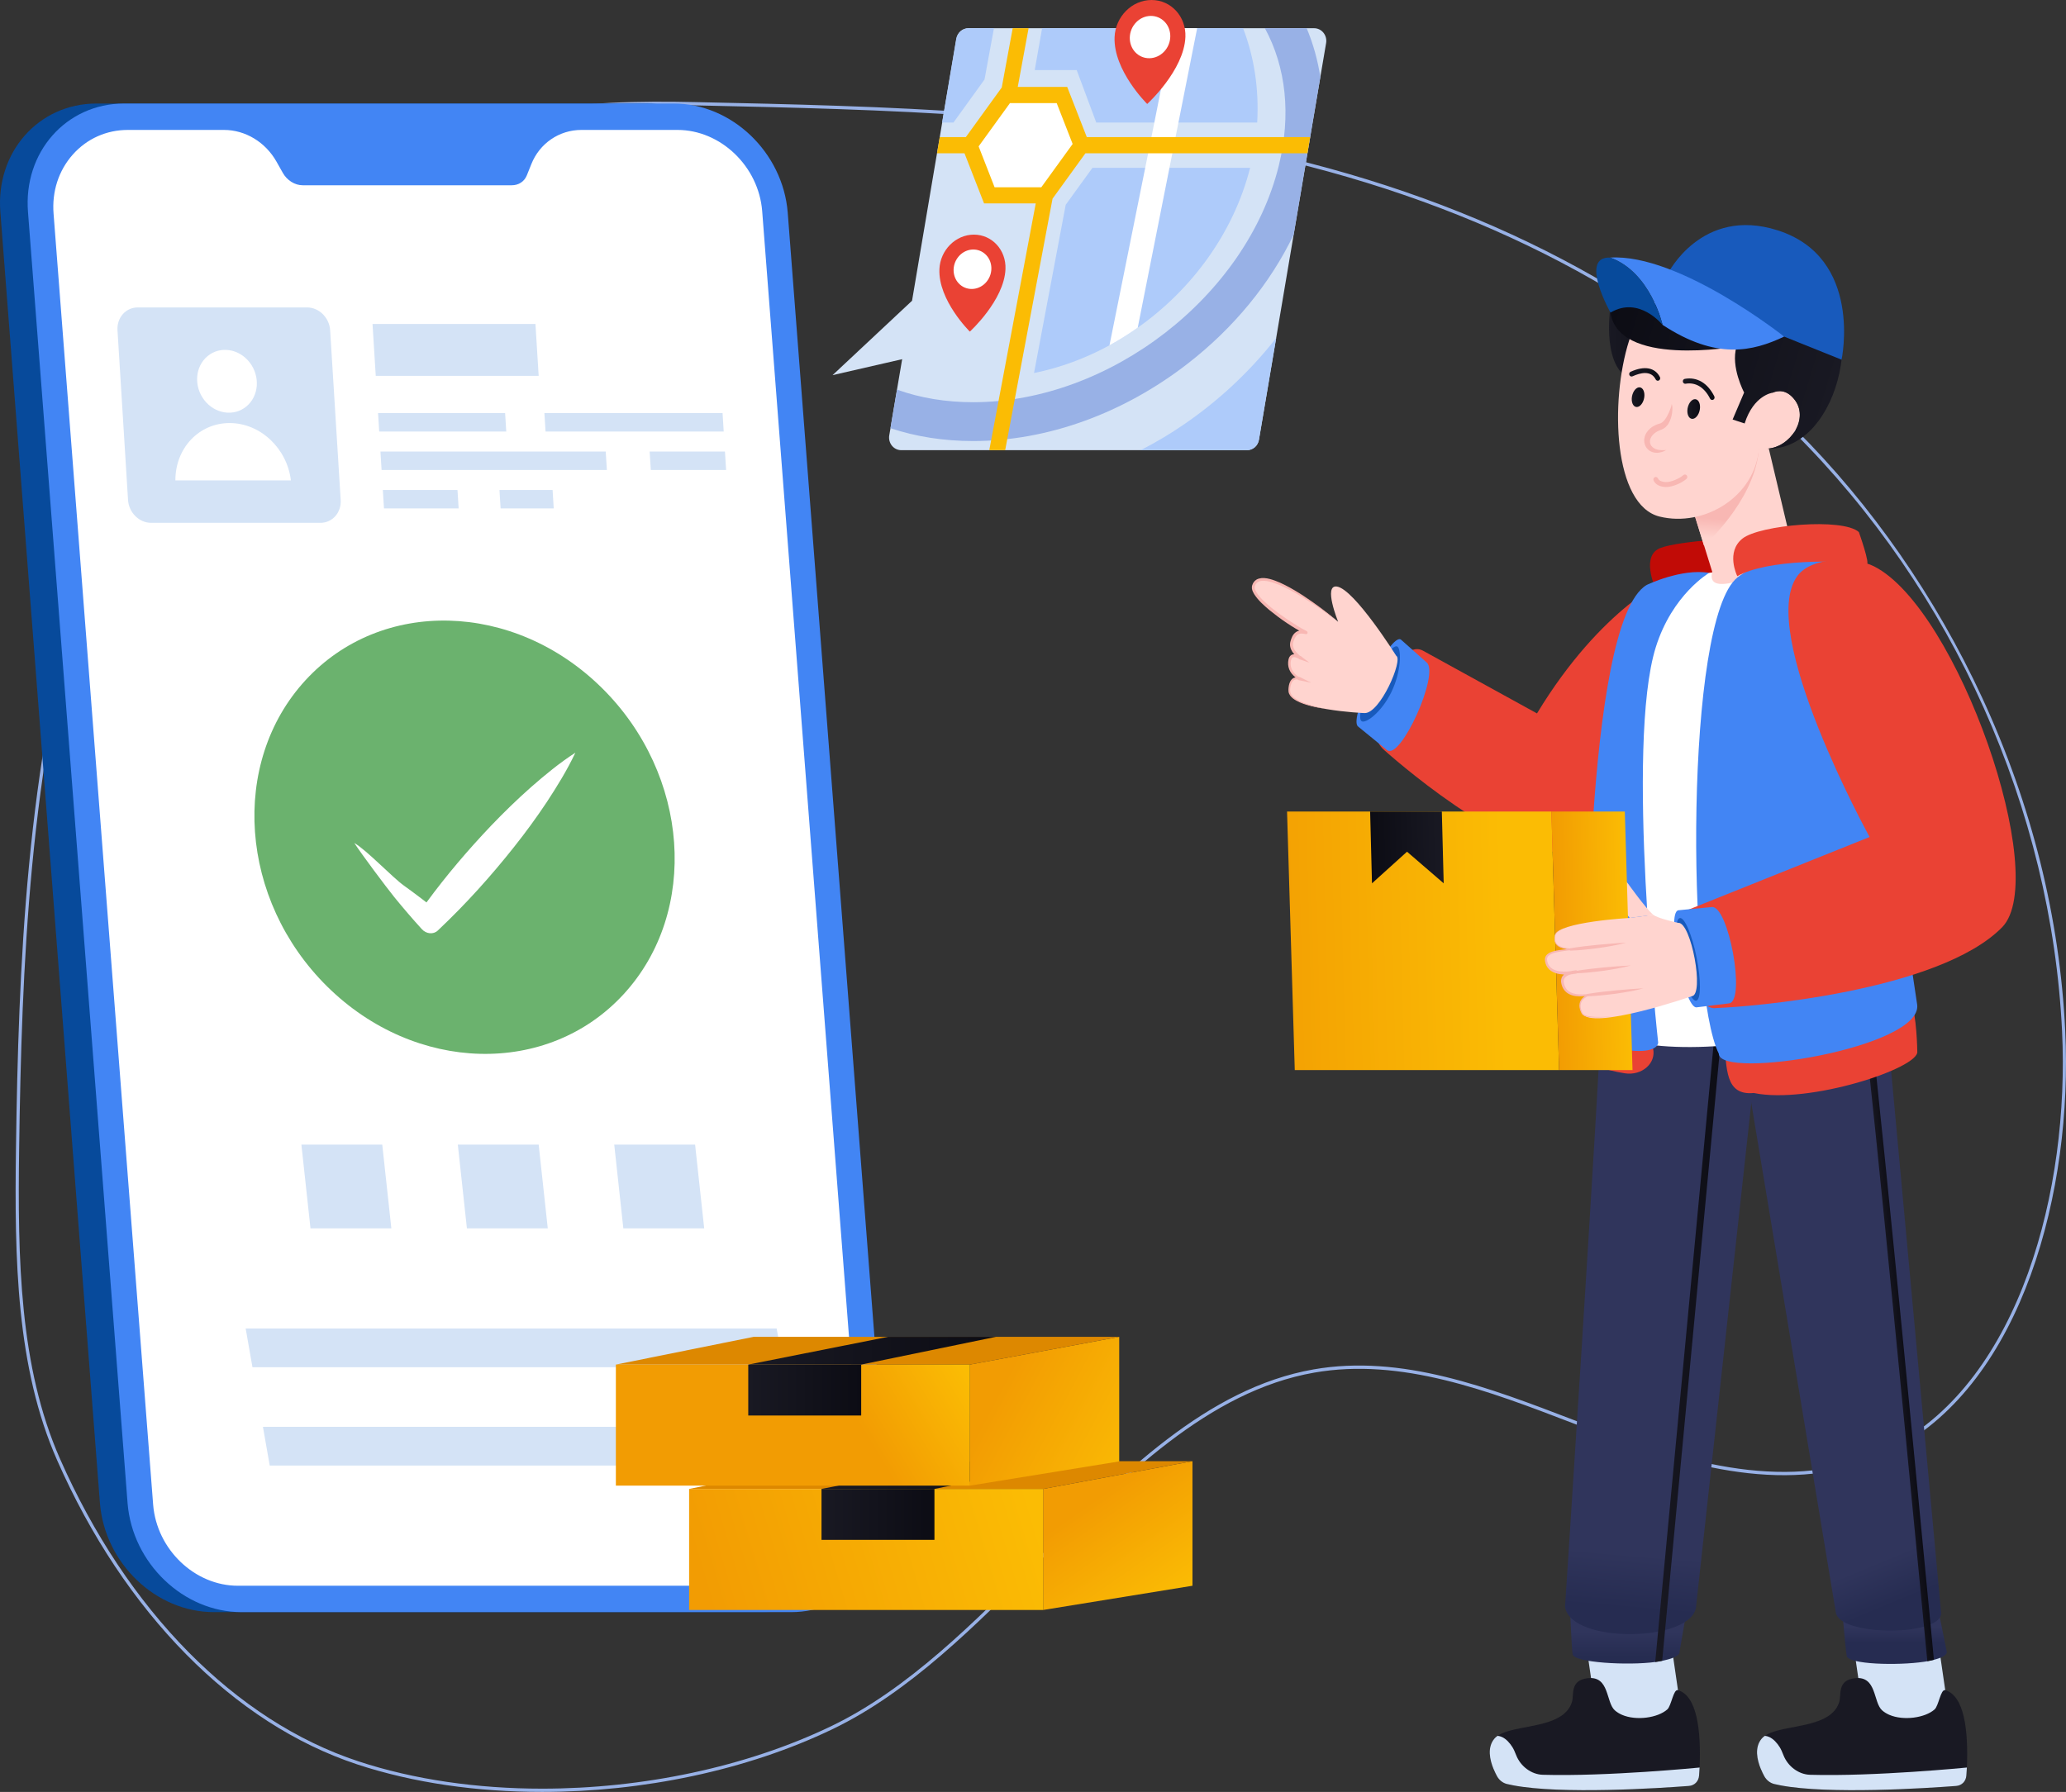 <svg width="370" height="321" viewBox="0 0 370 321" fill="none" xmlns="http://www.w3.org/2000/svg">
<rect x="0" y="0" width="370" height="321" fill="#333333" stroke="none"/>
<path d="M288.368 55.14C288.38 55.629 286.697 66.547 292.757 68.206C298.817 69.866 299.61 59.098 299.144 58.562C298.678 58.027 293.709 51.675 293.709 51.675" fill="url(#paint0_linear_555_8532)"/>
<path d="M97.081 320.999C85.422 320.999 74.039 319.384 63.996 316.074C41.865 308.781 22.264 288.908 10.218 261.549C2.928 244.992 2.578 225.66 2.861 205.65C3.314 173.65 4.652 136.695 14.858 103.069C25.889 66.722 46.311 39.669 70.886 28.845L71.828 28.431L68.091 33.783C82.678 18.773 104.736 17.854 124.629 18.29C158.523 19.03 193.572 19.797 227.521 27.526C265.702 36.218 297.339 52.829 321.552 76.895C335.13 90.391 346.692 107.02 354.987 124.986C363.884 144.253 368.89 164.352 369.865 184.726C371.232 213.27 362.278 247.506 339.194 259.645C322.649 268.346 303.546 263.183 287.041 256.984C285.259 256.315 283.471 255.629 281.679 254.942C266.569 249.146 250.946 243.153 235.341 245.891C216.442 249.208 201.164 264.593 186.388 279.472C174.844 291.096 162.907 303.117 149.091 309.758C133.704 317.156 115.065 320.999 97.081 320.999ZM70.159 29.815C46.16 40.845 26.239 67.534 15.4 103.246C5.218 136.796 3.883 173.701 3.43 205.659C3.148 225.599 3.495 244.859 10.736 261.304C22.715 288.512 42.191 308.27 64.168 315.512C74.159 318.805 85.488 320.412 97.086 320.412C114.986 320.413 133.534 316.587 148.852 309.224C162.58 302.624 174.482 290.639 185.992 279.049C200.83 264.107 216.173 248.657 235.245 245.31C250.998 242.545 266.696 248.566 281.876 254.389C283.667 255.076 285.454 255.761 287.235 256.43C303.625 262.585 322.585 267.719 338.937 259.119C361.793 247.1 370.654 213.109 369.297 184.756C367.394 144.995 349.848 105.837 321.158 77.32C297.021 53.33 265.476 36.77 227.399 28.101C193.504 20.384 158.484 19.619 124.617 18.879C102.686 18.399 78.1 19.566 64.024 39.608L63.563 39.261L63.564 39.261L70.159 29.815Z" fill="#98B1E6"/>
<path d="M0.069 38.038L17.9 269.3C18.782 280.061 27.921 288.791 38.305 288.791H136.741C147.125 288.791 154.834 280.061 153.952 269.3L136.121 38.038C135.239 27.277 126.099 18.547 115.716 18.547H17.279C6.896 18.547 -0.813 27.277 0.069 38.038Z" fill="#074A9B"/>
<path d="M5.018 38.038L22.849 269.3C23.731 280.061 32.87 288.791 43.254 288.791H141.69C152.074 288.791 159.783 280.061 158.901 269.3L141.07 38.038C140.188 27.277 131.049 18.547 120.665 18.547H22.229C11.845 18.547 4.136 27.277 5.018 38.038Z" fill="#4285F4"/>
<path d="M141.028 284.064C141.12 284.064 141.218 284.061 141.315 284.056C145.07 283.982 148.491 282.394 150.955 279.58C153.453 276.726 154.651 272.976 154.329 269.019L136.496 37.771C135.844 29.771 129.043 23.275 121.334 23.275H104.117C100.156 23.275 96.64 25.678 95.159 29.396L94.361 31.386C93.911 32.518 92.898 33.187 91.645 33.187H54.212C52.808 33.187 51.412 32.32 50.656 30.978L49.529 28.979C47.552 25.463 43.944 23.275 40.115 23.275H22.897C19.062 23.275 15.558 24.845 13.03 27.695C10.491 30.559 9.271 34.335 9.597 38.327L27.429 269.574C28.081 277.571 34.883 284.064 42.592 284.064H141.028V284.064Z" fill="white"/>
<path d="M284.1 294.803L286.201 309.273L298.422 310.944L300.872 309.173L300.508 302.77L298.536 289.192L284.1 294.803Z" fill="#D4E3F6"/>
<path d="M267.482 316.897H267.489C267.691 317.39 267.905 317.818 268.102 318.182C268.486 318.881 269.14 319.396 269.868 319.574C270.225 319.66 270.609 319.745 271.006 319.817C279.634 321.459 297.023 320.338 302.453 319.924C303.462 319.853 304.208 319.103 304.285 318.068C304.323 317.575 304.352 317.104 304.38 316.633C304.667 309.887 303.894 303.755 300.507 302.77C299.68 302.534 299.341 305.561 298.591 306.225C296.894 307.731 293.042 308.288 290.485 307.188C289.999 306.974 289.568 306.71 289.197 306.382C287.581 304.932 288.268 300.221 284.393 300.621C281.1 300.956 281.919 303.605 281.53 304.861C281.245 305.796 280.696 306.517 279.987 307.096C276.919 309.544 270.718 309.202 268.202 310.943C267.97 311.1 267.768 311.279 267.605 311.479C266.317 313.049 266.801 315.241 267.482 316.897Z" fill="#191923"/>
<path d="M267.484 316.9H267.491C267.693 317.392 267.907 317.821 268.104 318.185C268.488 318.885 269.142 319.398 269.87 319.577C270.227 319.663 270.611 319.748 271.008 319.819C279.636 321.462 297.025 320.341 302.455 319.927C303.464 319.855 304.21 319.106 304.287 318.071C304.325 317.578 304.353 317.107 304.381 316.636L304.374 316.629C304.374 316.629 287.852 318.262 276.285 317.926C274.259 317.867 272.308 316.424 271.523 314.394C271.301 313.818 271.07 313.303 270.862 312.981C270.388 312.231 269.768 311.517 268.986 311.16C268.728 311.046 268.47 310.975 268.204 310.946C267.972 311.103 267.77 311.282 267.606 311.482C266.319 313.052 266.803 315.244 267.484 316.9Z" fill="#D4E3F6"/>
<path d="M301.994 288.954L301.644 290.943L300.783 295.876C300.877 296.518 299.786 297.035 298.135 297.409C298.059 297.428 297.976 297.447 297.9 297.466C297.828 297.478 297.751 297.491 297.681 297.509C297.586 297.528 297.498 297.547 297.397 297.565C297.279 297.59 297.154 297.609 297.024 297.634C296.834 297.665 296.639 297.696 296.436 297.721C291.652 298.382 281.841 297.856 281.631 296.328C281.456 295.131 281.133 287.357 281.133 287.357L295.146 288.218L297.383 287.675L298.508 287.407H298.635L299.602 287.395L300.347 287.376L301.675 287.357L301.994 288.954Z" fill="url(#paint1_linear_555_8532)"/>
<path d="M316.311 173.234L303.77 287.593C303.568 294.202 281.262 294.594 280.281 287.838C280.281 287.838 285.988 200.924 287.317 172.631" fill="url(#paint2_linear_555_8532)"/>
<path d="M308.928 178.45L298.634 287.407L298.182 292.196L297.68 297.509C297.585 297.528 297.497 297.546 297.396 297.565C297.278 297.59 297.154 297.609 297.023 297.634C296.834 297.665 296.638 297.696 296.436 297.721L296.933 292.433L297.383 287.675L307.727 178.213" fill="url(#paint3_linear_555_8532)"/>
<path d="M331.963 294.804L334.064 309.274L346.286 310.945L348.736 309.174L348.371 302.771L346.399 289.193L331.963 294.804Z" fill="#D4E3F6"/>
<path d="M315.351 316.897H315.358C315.56 317.39 315.774 317.818 315.972 318.182C316.355 318.881 317.009 319.396 317.737 319.574C318.094 319.66 318.479 319.745 318.875 319.817C327.503 321.459 344.892 320.338 350.322 319.924C351.332 319.853 352.077 319.103 352.154 318.068C352.193 317.575 352.221 317.104 352.249 316.633C352.537 309.887 351.763 303.755 348.376 302.77C347.55 302.534 347.211 305.561 346.46 306.225C344.763 307.731 340.911 308.288 338.354 307.188C337.868 306.974 337.437 306.71 337.066 306.382C335.45 304.932 336.137 300.221 332.262 300.621C328.969 300.956 329.788 303.605 329.399 304.861C329.114 305.796 328.565 306.517 327.856 307.096C324.788 309.544 318.587 309.202 316.071 310.943C315.839 311.1 315.637 311.279 315.473 311.479C314.186 313.049 314.67 315.241 315.351 316.897Z" fill="#191923"/>
<path d="M315.351 316.901H315.358C315.56 317.393 315.774 317.822 315.971 318.186C316.356 318.886 317.009 319.399 317.737 319.578C318.094 319.664 318.479 319.749 318.875 319.82C327.503 321.463 344.892 320.342 350.322 319.928C351.331 319.856 352.077 319.107 352.154 318.072C352.193 317.579 352.22 317.108 352.249 316.637L352.241 316.63C352.241 316.63 335.719 318.263 324.152 317.927C322.126 317.868 320.175 316.424 319.39 314.395C319.168 313.819 318.937 313.304 318.729 312.982C318.255 312.232 317.635 311.518 316.853 311.161C316.595 311.047 316.337 310.976 316.071 310.947C315.839 311.104 315.637 311.283 315.473 311.483C314.186 313.053 314.67 315.245 315.351 316.901Z" fill="#D4E3F6"/>
<path d="M348.646 295.875C348.73 296.474 347.799 296.96 346.34 297.328C346.158 297.378 345.964 297.421 345.763 297.465C345.609 297.496 345.45 297.528 345.29 297.559C345.248 297.565 345.207 297.571 345.166 297.584C345.077 297.596 344.982 297.615 344.888 297.634C344.786 297.646 344.686 297.665 344.579 297.683C339.853 298.388 330.94 298.17 330.722 296.617C330.544 295.382 330.27 292.477 330.096 290.481C329.989 289.29 329.916 288.417 329.916 288.417L343.009 288.218L343.593 288.211L343.923 288.205L344.265 288.199H344.319L345.467 288.18L347.089 288.155L347.408 289.752L347.408 289.758L348.646 295.875Z" fill="url(#paint4_linear_555_8532)"/>
<path d="M336.914 172.631L347.613 288.74C348.391 293.11 329.565 293.265 328.787 288.895L309.498 172.631" fill="url(#paint5_linear_555_8532)"/>
<path d="M334.285 178.213C335.203 181.586 342.678 259.059 345.467 288.18C345.563 289.172 345.654 290.113 345.739 290.986C346.008 293.767 346.209 295.931 346.341 297.328C346.159 297.378 345.964 297.421 345.763 297.465C345.61 297.496 345.45 297.527 345.29 297.559C345.249 297.565 345.207 297.571 345.166 297.584C344.975 295.601 344.783 293.53 344.572 291.392C344.477 290.344 344.375 289.278 344.266 288.199C340.262 246.344 333.912 181.349 333.127 178.45" fill="url(#paint6_linear_555_8532)"/>
<path d="M247.949 134.412C247.949 134.412 270.368 154.627 281.726 152.561C291.623 150.762 309.159 122.116 309.159 122.116L299.144 103.431C299.144 103.431 286.917 108.549 275.261 127.798L254.822 116.55C250.145 114.051 242.557 129.951 247.949 134.412Z" fill="#EA4234"/>
<path d="M296.414 105.21C296.414 105.21 293.812 99.508 297.381 98.156C300.95 96.803 312.973 96.292 313.062 96.298C313.151 96.304 314.442 101.574 314.442 101.574L299.717 108.833L296.456 107.741L296.414 105.21Z" fill="#C10B06"/>
<path d="M314.828 102.446C314.828 102.446 304.753 101.334 298.709 104.957C286.593 112.222 286.913 184.209 289.651 185.154C294.051 189.396 320.844 187.541 321.442 183.453L314.828 102.446Z" fill="white"/>
<path d="M300.182 81.614L304.474 95.447C304.474 95.447 304.474 95.447 304.478 95.447L304.555 95.702L306.644 102.429C305.515 106.835 313.168 103.783 321.475 100.177L316.115 77.58L312.555 78.822L300.182 81.614Z" fill="#FFD4CF"/>
<path d="M299.65 79.977C299.65 79.977 305.154 97.718 305.158 97.718C305.387 97.584 313.833 89.959 314.914 81.237C315.167 79.187 314.539 77.795 313.425 76.87L299.65 79.977Z" fill="url(#paint7_linear_555_8532)"/>
<path d="M310.707 187.185L308.768 186.206C309.244 191.43 308.917 196.287 314.081 195.794C323.985 197.866 343.782 191.306 343.366 188.346C343.366 188.346 343.303 181.866 342.152 179.008L328.12 182.027L310.707 187.185Z" fill="#EA4234"/>
<path d="M307.822 188.757C307.951 193.541 344.262 187.7 343.351 179.995L338.815 149.671C338.815 149.671 347.632 110.153 334.288 101.11C333.581 100.631 332.889 100.244 332.112 100.111C326.861 99.211 316.29 99.329 311.144 103.457C301.723 111.017 302.143 177.331 307.822 188.757Z" fill="#4285F4"/>
<path d="M311.13 103.214C316.478 100.186 329.376 100.268 334.289 101.11C335.017 101.235 332.905 95.313 332.905 95.313C330.041 92.714 315.122 94.027 312.054 96.48C309.048 98.884 311.053 103.052 311.13 103.214Z" fill="#EA4234"/>
<path d="M284.418 183.96L284.155 189.333C283.83 190.495 287.488 191.728 290.983 192.267C294.07 192.742 296.677 190.425 296.038 187.784L296.464 183.677L284.418 183.96Z" fill="#EA4234"/>
<path d="M306.101 102.619C306.101 102.619 299.51 106.442 296.537 115.932C291.071 133.377 296.967 186.822 296.967 186.822C296.348 190.05 283.537 187.313 284.156 184.086C284.156 184.086 283.566 111.478 294.9 104.79C294.9 104.79 301.062 101.781 306.101 102.619Z" fill="#4285F4"/>
<path d="M291.734 61.078C288.296 71.96 288.944 90.504 297.226 92.54C305.149 94.482 314.346 89.041 315.031 80.222C315.502 80.308 315.97 80.354 316.433 80.369C316.437 80.378 316.453 80.376 316.462 80.371C320.559 80.186 324.169 74.942 321.287 71.465C319.972 69.877 318.578 69.846 317.398 70.362C318.004 66.758 318.289 63.246 317.641 60.93C316.781 57.87 309.746 51.151 309.746 51.151C309.746 51.151 299.954 51.129 295.601 54.654C293.889 56.034 292.609 58.32 291.734 61.078Z" fill="#FFD4CF"/>
<path d="M298.023 52.749C298.02 56.126 288.18 53.531 288.378 55.626C289.363 66.025 311.022 62.003 310.993 62.099C309.9 65.719 312.356 70.313 312.356 70.313L310.294 75.153L312.448 75.856C314.061 70.786 317.405 70.363 317.405 70.363C318.585 69.847 319.979 69.877 321.294 71.465C324.176 74.943 320.566 80.186 316.468 80.371C329.809 80.84 335.249 54.48 323.588 48.692C313.966 37.047 298.038 44.09 298.023 52.749Z" fill="url(#paint8_linear_555_8532)"/>
<path d="M329.809 64.433L319.525 60.298L298.697 49.01C298.697 49.01 304.743 36.933 318.337 41.252C333.728 46.142 329.809 64.433 329.809 64.433Z" fill="#185ABC"/>
<path d="M297.74 58.177L297.732 58.184C307.388 64.527 313.876 62.961 319.523 60.297C319.523 60.297 300.702 45.371 288.363 46.143C295.616 48.731 297.74 58.177 297.74 58.177Z" fill="#4285F4"/>
<path d="M288.423 55.999C293.545 52.943 297.734 58.185 297.734 58.185L297.742 58.178C297.742 58.178 295.618 48.732 288.365 46.144C282.738 45.895 288.423 55.999 288.423 55.999Z" fill="#074A9B"/>
<path d="M292.349 70.691C292.066 71.635 292.29 72.602 292.851 72.852C293.412 73.103 294.094 72.541 294.377 71.597C294.658 70.658 294.433 69.692 293.873 69.442C293.312 69.191 292.63 69.752 292.349 70.691Z" fill="url(#paint9_linear_555_8532)"/>
<path d="M296.898 68.202C296.744 68.202 296.595 68.116 296.519 67.965C295.681 66.321 293.8 66.757 292.369 67.411C292.153 67.51 291.9 67.409 291.804 67.184C291.709 66.96 291.807 66.698 292.023 66.599C294.482 65.476 296.396 65.822 297.276 67.551C297.387 67.768 297.307 68.036 297.097 68.15C297.034 68.185 296.965 68.202 296.898 68.202Z" fill="url(#paint10_linear_555_8532)"/>
<path d="M302.31 72.815C302.027 73.76 302.251 74.726 302.812 74.976C303.373 75.227 304.055 74.665 304.337 73.721C304.619 72.782 304.394 71.816 303.833 71.566C303.273 71.315 302.591 71.876 302.31 72.815Z" fill="url(#paint11_linear_555_8532)"/>
<path d="M306.637 71.647C306.482 71.647 306.333 71.561 306.256 71.409C305.236 69.382 303.681 68.435 301.874 68.741C301.643 68.783 301.421 68.617 301.383 68.375C301.345 68.133 301.502 67.905 301.736 67.865C303.932 67.49 305.809 68.605 307.016 70.998C307.125 71.215 307.044 71.484 306.835 71.597C306.771 71.631 306.703 71.647 306.637 71.647Z" fill="url(#paint12_linear_555_8532)"/>
<path d="M299.398 72.36C299.574 72.916 299.513 73.508 299.44 74.079C299.345 74.651 299.181 75.222 298.877 75.764C298.732 76.038 298.529 76.293 298.278 76.523C298.151 76.635 298.009 76.741 297.849 76.825C297.771 76.87 297.686 76.905 297.6 76.939L297.418 77.008C296.969 77.179 296.546 77.398 296.215 77.694C295.874 77.981 295.639 78.346 295.534 78.73C295.431 79.117 295.505 79.523 295.738 79.862C295.975 80.198 296.389 80.439 296.865 80.553C297.344 80.666 297.874 80.661 298.418 80.61C297.947 80.898 297.405 81.079 296.819 81.113C296.241 81.124 295.58 80.968 295.095 80.471C294.594 79.997 294.371 79.215 294.49 78.518C294.6 77.815 294.999 77.212 295.476 76.797C295.954 76.366 296.515 76.102 297.075 75.924L297.272 75.863C297.313 75.852 297.354 75.842 297.395 75.824C297.478 75.794 297.561 75.746 297.643 75.689C297.81 75.573 297.963 75.407 298.115 75.224C298.412 74.849 298.663 74.387 298.88 73.903C299.094 73.416 299.304 72.912 299.398 72.36Z" fill="#F8B7B3"/>
<path d="M298.379 87.243C298.32 87.243 298.262 87.241 298.205 87.238C296.813 87.152 296.315 86.466 296.142 86.064C296.047 85.841 296.144 85.578 296.359 85.478C296.576 85.379 296.828 85.479 296.925 85.703C297.018 85.921 297.316 86.294 298.256 86.352C299.219 86.411 300.741 85.743 301.479 85.105C301.66 84.948 301.93 84.973 302.082 85.162C302.234 85.35 302.21 85.63 302.028 85.787C301.193 86.509 299.598 87.243 298.379 87.243Z" fill="#F8B7B3"/>
<path d="M243.204 130.131L248.381 134.359C250.805 136.364 257.874 120.636 255.5 118.668L250.918 114.596C249.125 113.104 241.41 128.639 243.204 130.131Z" fill="#4285F4"/>
<path d="M243.822 129.175C244.507 129.732 247.395 127.652 249.182 123.972C250.969 120.292 250.98 116.405 250.295 115.848C249.61 115.291 247.605 117.823 245.818 121.504C244.031 125.184 243.137 128.618 243.822 129.175Z" fill="#185ABC"/>
<path d="M231.88 191.692H279.219L277.837 145.372H230.498L231.88 191.692Z" fill="url(#paint13_linear_555_8532)"/>
<path d="M288.225 159.546C288.293 159.849 288.431 160.147 288.646 160.414L291.865 164.436L296.073 163.866C294.725 162.713 291.616 158.361 291.616 158.361C290.868 157.288 289.371 157.117 288.592 158.016C288.226 158.434 288.113 159.002 288.225 159.546Z" fill="#FFD4CF"/>
<path d="M292.369 191.692H279.22L277.838 145.372H290.987L292.369 191.692Z" fill="url(#paint14_linear_555_8532)"/>
<path d="M258.219 145.372L258.552 158.235L251.984 152.57L245.71 158.235L245.377 145.372H258.219Z" fill="url(#paint15_linear_555_8532)"/>
<path d="M302.081 163.077L334.829 149.938C334.829 149.938 314.614 113.271 321.864 103.215C324.448 99.63 332.162 99.703 335.621 101.452C350.599 109.023 367.352 157.179 358.549 166.119C347.221 177.624 313.246 180.405 307.417 180.565C302.611 181.513 297.276 164.025 302.081 163.077Z" fill="#EA4234"/>
<path d="M303.85 180.45L309.656 179.741C312.722 179.326 309.554 162.08 306.548 162.484L300.585 163.061C298.311 163.363 301.576 180.751 303.85 180.45Z" fill="#4285F4"/>
<path d="M303.787 179.252C304.636 179.07 304.663 175.61 303.846 171.524C303.029 167.438 301.678 164.274 300.829 164.456C299.979 164.638 299.953 168.098 300.77 172.184C301.587 176.27 302.938 179.435 303.787 179.252Z" fill="#185ABC"/>
<path d="M281.342 174.254C280.581 174.449 279.64 174.922 279.824 176.012C280.21 178.353 282.55 178.517 284.58 178.185C283.346 178.73 282.416 179.677 283.319 181.492C284.931 184.71 302.975 178.462 302.975 178.462C305.293 178.248 302.868 165.109 300.555 165.317C300.555 165.317 296.854 164.525 296.076 163.865L291.868 164.435C291.868 164.435 279.042 165.146 278.506 167.517C277.971 169.924 280.522 169.886 281.482 170.061C279.457 170.328 276.664 170.397 276.881 172.05C277.183 174.416 279.907 174.417 281.342 174.254ZM281.348 174.253C281.826 174.124 282.231 174.108 282.231 174.108C282.231 174.108 281.88 174.191 281.348 174.253Z" fill="#FFD4CF"/>
<path d="M281.348 174.253C281.88 174.191 282.231 174.107 282.231 174.107C282.231 174.107 281.826 174.124 281.348 174.253Z" fill="#FFD4CF"/>
<path d="M280.558 166.121C280.002 166.324 279.44 166.55 278.973 166.921C278.743 167.106 278.545 167.348 278.522 167.654C278.472 167.951 278.459 168.259 278.534 168.546C278.669 169.141 279.208 169.505 279.757 169.663C280.315 169.839 280.9 169.867 281.498 169.952C281.556 169.96 281.597 170.016 281.589 170.076C281.582 170.126 281.544 170.163 281.499 170.17L281.493 170.171C280.509 170.316 279.517 170.396 278.571 170.637C278.107 170.76 277.631 170.926 277.314 171.237C277.158 171.392 277.068 171.584 277.055 171.796C277.049 172 277.099 172.254 277.173 172.472C277.317 172.921 277.615 173.289 277.999 173.537C278.387 173.782 278.843 173.92 279.311 173.989C280.247 174.121 281.241 174.028 282.165 173.821L282.24 174.405C281.542 174.45 280.734 174.622 280.288 175.104C280.068 175.342 280.001 175.662 280.062 176.013C280.121 176.382 280.241 176.734 280.443 177.032C280.84 177.64 281.557 177.958 282.29 178.073C283.029 178.192 283.8 178.146 284.556 178.036C284.635 178.023 284.709 178.079 284.722 178.161C284.732 178.229 284.694 178.295 284.635 178.323C284.249 178.492 283.868 178.694 283.575 178.992C283.275 179.28 283.083 179.676 283.067 180.099C283.048 180.523 283.17 180.953 283.35 181.35C283.487 181.757 283.94 181.905 284.342 182.004C285.181 182.185 286.056 182.175 286.92 182.166C287.786 182.151 288.652 182.105 289.519 182.075C288.653 182.129 287.789 182.198 286.922 182.237C286.056 182.269 285.183 182.305 284.314 182.143C284.099 182.098 283.882 182.04 283.677 181.934C283.476 181.838 283.276 181.648 283.196 181.428C282.997 181.021 282.849 180.569 282.856 180.091C282.858 179.614 283.072 179.138 283.398 178.808C283.718 178.465 284.12 178.238 284.522 178.046L284.602 178.333C283.83 178.469 283.037 178.544 282.239 178.442C281.456 178.345 280.606 178.022 280.094 177.292C279.838 176.939 279.684 176.52 279.604 176.101C279.504 175.671 279.592 175.116 279.912 174.76C280.218 174.4 280.617 174.202 281.007 174.063C281.404 173.927 281.794 173.848 282.217 173.814C282.374 173.801 282.511 173.922 282.523 174.084C282.534 174.231 282.439 174.362 282.305 174.395L282.292 174.398L282.292 174.398C281.277 174.591 280.261 174.655 279.235 174.482C278.726 174.39 278.215 174.223 277.762 173.917C277.313 173.611 276.953 173.135 276.8 172.599C276.722 172.332 276.67 172.071 276.687 171.763C276.711 171.46 276.865 171.168 277.075 170.976C277.5 170.59 278.013 170.45 278.502 170.331C279.491 170.112 280.485 170.066 281.466 169.951L281.461 170.17C280.891 170.07 280.282 170.021 279.708 169.82C279.422 169.721 279.141 169.583 278.905 169.377C278.671 169.17 278.493 168.884 278.43 168.572C278.359 168.261 278.383 167.941 278.443 167.638C278.476 167.316 278.703 167.053 278.94 166.877C279.428 166.514 279.996 166.307 280.558 166.121Z" fill="#F8B7B3"/>
<path d="M281.24 169.865C282.065 169.722 282.894 169.616 283.723 169.513C284.552 169.41 285.384 169.338 286.213 169.242L288.71 169.032C289.544 168.97 290.377 168.911 291.217 168.872C290.405 169.101 289.582 169.269 288.758 169.426C287.934 169.583 287.105 169.7 286.277 169.83C285.447 169.93 284.617 170.044 283.784 170.121C282.951 170.199 282.118 170.268 281.279 170.292C281.165 170.295 281.07 170.202 281.066 170.083C281.064 169.974 281.14 169.882 281.24 169.865Z" fill="#F8B7B3"/>
<path d="M282.117 173.938C282.942 173.795 283.771 173.689 284.6 173.587C285.429 173.483 286.261 173.411 287.09 173.315L289.587 173.105C290.421 173.044 291.254 172.984 292.094 172.945C291.282 173.174 290.459 173.342 289.635 173.5C288.811 173.657 287.982 173.773 287.154 173.904C286.324 174.004 285.494 174.117 284.661 174.194C283.828 174.272 282.995 174.341 282.157 174.365C282.042 174.368 281.947 174.275 281.943 174.156C281.941 174.047 282.016 173.955 282.117 173.938Z" fill="#F8B7B3"/>
<path d="M284.349 178.04C285.174 177.897 286.003 177.79 286.832 177.688C287.661 177.585 288.493 177.513 289.322 177.417L291.819 177.206C292.653 177.145 293.486 177.085 294.326 177.047C293.514 177.276 292.691 177.444 291.867 177.601C291.043 177.758 290.214 177.875 289.387 178.005C288.556 178.105 287.727 178.219 286.893 178.296C286.061 178.374 285.227 178.443 284.389 178.467C284.274 178.47 284.179 178.376 284.176 178.258C284.173 178.149 284.249 178.057 284.349 178.04Z" fill="#F8B7B3"/>
<path d="M250.057 117.485C251.322 118.181 247.149 127.919 244.338 127.738C244.338 127.738 230.75 127.192 230.888 123.636C230.967 121.592 231.906 121.378 232.687 121.564C231.814 121.041 230.752 120.084 230.925 118.525C231.099 116.987 232.089 117.457 232.882 117.847C232.237 117.367 231.014 116.324 231.335 115.047C231.812 113.152 232.787 113.052 233.9 113.32C231.33 112.058 223.841 107.07 224.48 104.953C225.87 100.311 239.291 111.056 239.647 111.383C239.647 111.383 236.938 104.714 239.424 105.071C242.551 105.52 250.057 117.485 250.057 117.485Z" fill="#FFD4CF"/>
<path d="M237.439 126.998C236.536 126.863 235.636 126.701 234.749 126.47C233.864 126.237 232.978 125.968 232.157 125.512C231.753 125.281 231.349 125.01 231.052 124.601C230.91 124.394 230.796 124.154 230.761 123.892C230.725 123.619 230.75 123.388 230.774 123.143C230.833 122.664 230.942 122.151 231.296 121.744C231.659 121.321 232.267 121.255 232.731 121.374L232.596 121.731C232.124 121.456 231.677 121.108 231.324 120.655C230.967 120.209 230.731 119.636 230.693 119.043C230.669 118.746 230.697 118.454 230.754 118.16C230.815 117.876 230.944 117.527 231.273 117.328C231.609 117.144 231.959 117.211 232.226 117.292C232.503 117.378 232.75 117.499 232.99 117.614L232.74 118.054C232.264 117.699 231.803 117.295 231.452 116.763C231.279 116.498 231.136 116.196 231.07 115.863C230.998 115.535 231.03 115.164 231.119 114.862C231.285 114.28 231.518 113.631 232.098 113.224C232.384 113.028 232.729 112.941 233.048 112.933C233.37 112.923 233.674 112.976 233.964 113.043L233.785 113.575C231.474 112.384 229.347 110.921 227.33 109.278C226.341 108.434 225.346 107.576 224.601 106.416C224.425 106.12 224.256 105.8 224.205 105.404C224.186 105.21 224.2 104.978 224.275 104.8C224.356 104.632 224.397 104.446 224.529 104.301L224.704 104.075L224.928 103.9C225.071 103.768 225.255 103.732 225.42 103.652C225.591 103.608 225.767 103.574 225.938 103.554C226.108 103.553 226.282 103.538 226.449 103.554C227.121 103.604 227.75 103.795 228.358 104.019C228.969 104.241 229.557 104.511 230.132 104.802C231.283 105.384 232.388 106.048 233.467 106.75C235.614 108.17 237.686 109.708 239.649 111.382C237.603 109.821 235.492 108.352 233.31 107.015C232.222 106.344 231.111 105.712 229.966 105.166C229.394 104.893 228.812 104.643 228.219 104.443C227.628 104.24 227.02 104.075 226.421 104.047C225.826 104.003 225.229 104.147 224.929 104.603C224.833 104.697 224.808 104.85 224.744 104.973C224.691 105.099 224.695 105.205 224.703 105.338C224.735 105.599 224.873 105.877 225.032 106.135C225.705 107.172 226.693 108.03 227.665 108.841C228.654 109.648 229.693 110.395 230.756 111.101C231.819 111.801 232.9 112.496 234.019 113.063L234.025 113.066C234.16 113.135 234.216 113.304 234.15 113.444C234.093 113.566 233.962 113.625 233.841 113.595C233.313 113.462 232.776 113.423 232.39 113.687C231.997 113.945 231.769 114.477 231.619 115.009C231.456 115.51 231.578 116.018 231.873 116.47C232.164 116.921 232.582 117.301 233.028 117.638C233.139 117.72 233.165 117.88 233.086 117.995C233.016 118.097 232.884 118.128 232.778 118.077C232.543 117.961 232.312 117.849 232.086 117.777C231.861 117.702 231.641 117.688 231.505 117.766C231.216 117.921 231.122 118.543 231.139 119.013C231.161 119.511 231.342 119.991 231.647 120.391C231.946 120.795 232.347 121.127 232.783 121.395L232.788 121.398C232.877 121.452 232.906 121.571 232.854 121.663C232.811 121.739 232.726 121.773 232.647 121.753C232.241 121.647 231.815 121.692 231.544 121.991C231.269 122.286 231.145 122.739 231.084 123.185C231.012 123.653 231.021 124.07 231.279 124.434C231.52 124.795 231.889 125.071 232.269 125.307C233.043 125.776 233.912 126.08 234.781 126.345C235.655 126.603 236.544 126.817 237.439 126.998Z" fill="#F8B7B3"/>
<path d="M232.78 121.281L234.838 122.305L232.599 121.843C232.443 121.811 232.342 121.654 232.373 121.492C232.404 121.33 232.555 121.226 232.711 121.258C232.735 121.263 232.759 121.271 232.78 121.281Z" fill="#F8B7B3"/>
<path d="M233.016 117.582L234.506 118.709L232.755 118.108C232.603 118.056 232.521 117.887 232.571 117.73C232.621 117.573 232.785 117.488 232.936 117.54C232.965 117.55 232.993 117.565 233.016 117.582Z" fill="#F8B7B3"/>
<path d="M237.495 7.704L236.461 13.799L235.291 20.722L235.08 21.947L234.64 24.556L234.149 27.456L233.709 30.065L233.572 30.858L231.682 42.035L230.318 50.094L228.257 62.283L225.465 78.774C225.282 79.857 224.38 80.644 223.318 80.644H161.402C160.049 80.644 159.027 79.378 159.255 77.993L159.478 76.704L159.615 75.857L160.643 69.792L161.436 65.112L161.568 64.343L149.104 67.201L162.944 54.242L163.338 53.876L167.363 30.065L167.809 27.456L168.3 24.556L168.739 21.947L171.286 6.923C171.468 5.841 172.371 5.054 173.433 5.054H235.343C236.701 5.054 237.723 6.32 237.495 7.704Z" fill="#D4E3F6"/>
<path d="M186.388 33.829H177.745L174.906 26.558L180.971 18.185H189.615L192.453 25.456L186.388 33.829Z" fill="white"/>
<path d="M225.464 78.776L228.256 62.285L228.548 60.558C223.827 66.577 218.159 71.867 211.846 76.154C210.753 76.899 209.64 77.612 208.508 78.293C207.125 79.126 205.715 79.909 204.283 80.645H223.317C224.379 80.645 225.282 79.859 225.464 78.776Z" fill="#AECBFA"/>
<path d="M234.013 5.055H226.526C230.345 12.064 231.242 20.644 229.025 29.658C223.279 53.033 198.725 72.052 174.293 72.052C169.356 72.052 164.762 71.281 160.643 69.795L159.617 75.857L159.475 76.706C164.06 78.233 169.026 79.006 174.293 79.006C187.547 79.006 201.194 74.078 212.722 65.127C221.001 58.703 227.504 50.735 231.684 42.033L233.574 30.86L233.709 30.064L234.15 27.456L234.64 24.558L235.081 21.95L235.288 20.722L236.46 13.803C235.99 10.76 235.174 7.831 234.013 5.055Z" fill="#98B1E6"/>
<path d="M170.758 21.949H168.719L171.239 7.01C171.432 5.878 172.374 5.054 173.48 5.054H178.007L176.315 14.244L170.758 21.949Z" fill="#AECBFA"/>
<path d="M223.884 30.064C220.943 41.65 213.475 51.857 203.757 58.697C202.775 59.395 201.764 60.058 200.737 60.679C200.069 61.088 199.384 61.484 198.698 61.857C194.45 64.17 189.888 65.874 185.184 66.821L190.859 36.68L195.649 30.064H223.884Z" fill="#AECBFA"/>
<path d="M225.15 21.949H196.329L192.823 12.546H185.312L186.632 5.054H222.622C224.582 10.136 225.497 15.858 225.15 21.949Z" fill="#AECBFA"/>
<path d="M214.399 5.054L209.523 29.639L209.437 30.065L203.756 58.698C202.774 59.396 201.763 60.059 200.736 60.68C200.068 61.088 199.382 61.485 198.697 61.858L205.098 30.065L205.183 29.639L206.839 21.414L210.088 5.054H214.399V5.054Z" fill="white"/>
<path d="M186.489 33.542H178.12L175.263 26.22L180.874 18.469H189.243L192.1 25.791L186.489 33.542ZM194.633 24.557L191.127 15.572H182.269L184.21 5.054H181.364L179.404 15.67L172.973 24.557H168.301L167.809 27.455H172.73L176.236 36.44H185.49L177.17 80.642H180.019L188.499 35.594L194.39 27.455H234.152L234.641 24.557L194.633 24.557Z" fill="#FBBC04"/>
<path d="M180.071 48.217C179.837 53.811 173.688 59.403 173.688 59.403C173.688 59.403 168.006 53.811 168.239 48.217C168.382 44.801 171.147 42.03 174.414 42.03C177.68 42.03 180.213 44.801 180.071 48.217Z" fill="#EA4234"/>
<path d="M176.718 50.429C177.943 48.901 177.792 46.677 176.381 45.463C174.971 44.249 172.834 44.503 171.609 46.032C170.384 47.561 170.534 49.784 171.945 50.998C173.356 52.213 175.493 51.958 176.718 50.429Z" fill="white"/>
<path d="M212.294 6.632C212.044 12.629 205.452 18.623 205.452 18.623C205.452 18.623 199.36 12.629 199.611 6.632C199.764 2.97 202.729 0 206.23 0C209.731 0 212.447 2.97 212.294 6.632Z" fill="#EA4234"/>
<path d="M208.699 8.998C210.012 7.359 209.851 4.975 208.338 3.674C206.826 2.372 204.535 2.645 203.222 4.284C201.908 5.923 202.07 8.306 203.582 9.608C205.095 10.91 207.386 10.637 208.699 8.998Z" fill="white"/>
<path d="M111.691 178.091C125.266 163.313 123.513 138.746 107.775 123.22C92.037 107.694 68.274 107.088 54.699 121.867C41.124 136.645 42.877 161.211 58.615 176.737C74.353 192.263 98.116 192.869 111.691 178.091Z" fill="#6BB26E"/>
<path d="M103.043 134.836C101.553 137.984 99.776 140.856 97.933 143.665C96.076 146.467 94.103 149.154 92.035 151.758C87.907 156.965 83.48 161.885 78.66 166.447L78.4 166.696C77.624 167.432 76.348 167.323 75.549 166.447C74.695 165.519 73.87 164.566 73.045 163.613C72.219 162.653 71.41 161.681 70.606 160.695C69.016 158.712 64.874 153.179 63.451 151.01C65.665 152.276 70.318 157.215 72.37 158.667C73.391 159.403 74.4 160.145 75.398 160.906C75.724 161.156 76.051 161.405 76.378 161.661C79.94 156.805 83.828 152.244 87.952 147.906C90.243 145.514 92.616 143.204 95.105 141.003C97.607 138.815 100.176 136.685 103.043 134.836Z" fill="white"/>
<path d="M59.126 59.164L61.013 89.559C61.154 91.824 59.528 93.658 57.386 93.658H27.065C24.923 93.658 23.069 91.824 22.929 89.559L21.042 59.164C20.901 56.906 22.527 55.071 24.669 55.071H54.99C57.132 55.071 58.986 56.906 59.126 59.164Z" fill="#D4E3F6"/>
<path d="M44.12 72.815C46.369 70.958 46.64 67.433 44.724 64.94C42.808 62.447 39.431 61.931 37.182 63.788C34.933 65.644 34.663 69.17 36.578 71.663C38.494 74.156 41.871 74.672 44.12 72.815Z" fill="white"/>
<path d="M52.097 86.055C51.413 80.326 46.633 75.783 41.117 75.783C35.6 75.783 31.385 80.326 31.412 86.055H52.097Z" fill="white"/>
<path d="M96.472 67.335H67.293L66.715 58.031H95.894L96.472 67.335Z" fill="#D4E3F6"/>
<path d="M90.461 74.001H67.707L67.912 77.306H90.666L90.461 74.001Z" fill="#D4E3F6"/>
<path d="M97.498 74.001L97.703 77.306H129.609L129.404 74.001H97.498Z" fill="#D4E3F6"/>
<path d="M108.48 80.886H68.133L68.338 84.191H108.685L108.48 80.886Z" fill="#D4E3F6"/>
<path d="M116.346 80.886L116.551 84.191H130.037L129.832 80.886H116.346Z" fill="#D4E3F6"/>
<path d="M89.449 87.772L89.654 91.077H99.168L98.963 87.772H89.449Z" fill="#D4E3F6"/>
<path d="M81.933 87.772H68.562L68.768 91.077H82.138L81.933 87.772Z" fill="#D4E3F6"/>
<path d="M68.459 205.04L70.087 220.048H55.605L53.977 205.04H68.459Z" fill="#D4E3F6"/>
<path d="M96.472 205.04L98.101 220.048H83.619L81.99 205.04H96.472Z" fill="#D4E3F6"/>
<path d="M124.486 205.04L126.115 220.048H111.633L110.004 205.04H124.486Z" fill="#D4E3F6"/>
<path d="M140.312 244.921H45.215L43.998 237.984H139.094L140.312 244.921Z" fill="#D4E3F6"/>
<path d="M143.401 262.529H48.305L47.088 255.593H142.184L143.401 262.529Z" fill="#D4E3F6"/>
<path d="M213.56 261.754L186.816 266.721V288.405L213.56 284.064V261.754Z" fill="url(#paint16_linear_555_8532)"/>
<path d="M213.563 261.752L186.816 266.722H123.418L148.084 261.752H213.563Z" fill="#DD8800"/>
<path d="M186.817 266.721H123.414V288.405H186.817V266.721Z" fill="url(#paint17_linear_555_8532)"/>
<path d="M167.35 266.723H147.125V275.843H167.35V266.723Z" fill="url(#paint18_linear_555_8532)"/>
<path d="M191.472 261.752L167.35 266.722H147.125L172.155 261.752H191.472Z" fill="url(#paint19_linear_555_8532)"/>
<path d="M200.441 239.479L173.697 244.447V266.131L200.441 261.789V239.479Z" fill="url(#paint20_linear_555_8532)"/>
<path d="M200.442 239.478L173.695 244.448H110.297L134.963 239.478H200.442Z" fill="#DD8800"/>
<path d="M173.697 244.446H110.295V266.13H173.697V244.446Z" fill="url(#paint21_linear_555_8532)"/>
<path d="M154.231 244.448H134.006V253.569H154.231V244.448Z" fill="url(#paint22_linear_555_8532)"/>
<path d="M178.353 239.478L154.231 244.448H134.006L159.036 239.478H178.353Z" fill="url(#paint23_linear_555_8532)"/>
<defs>
<linearGradient id="paint0_linear_555_8532" x1="288.162" y1="60.027" x2="299.255" y2="60.027" gradientUnits="userSpaceOnUse">
<stop stop-color="#191923"/>
<stop offset="1" stop-color="#0C0C14"/>
</linearGradient>
<linearGradient id="paint1_linear_555_8532" x1="291.563" y1="292.214" x2="291.563" y2="296.786" gradientUnits="userSpaceOnUse">
<stop stop-color="#30355C"/>
<stop offset="0.997" stop-color="#262C51"/>
</linearGradient>
<linearGradient id="paint2_linear_555_8532" x1="293.289" y1="278.393" x2="292.425" y2="288.345" gradientUnits="userSpaceOnUse">
<stop stop-color="#30355C"/>
<stop offset="0.997" stop-color="#262C51"/>
</linearGradient>
<linearGradient id="paint3_linear_555_8532" x1="291.044" y1="237.967" x2="314.11" y2="235.886" gradientUnits="userSpaceOnUse">
<stop stop-color="#191923"/>
<stop offset="1" stop-color="#0C0C14"/>
</linearGradient>
<linearGradient id="paint4_linear_555_8532" x1="339.284" y1="291.368" x2="339.284" y2="294.356" gradientUnits="userSpaceOnUse">
<stop stop-color="#30355C"/>
<stop offset="0.997" stop-color="#262C51"/>
</linearGradient>
<linearGradient id="paint5_linear_555_8532" x1="349.599" y1="274.195" x2="352.735" y2="281.761" gradientUnits="userSpaceOnUse">
<stop stop-color="#30355C"/>
<stop offset="0.997" stop-color="#262C51"/>
</linearGradient>
<linearGradient id="paint6_linear_555_8532" x1="338.491" y1="237.898" x2="340.959" y2="237.676" gradientUnits="userSpaceOnUse">
<stop stop-color="#191923"/>
<stop offset="1" stop-color="#0C0C14"/>
</linearGradient>
<linearGradient id="paint7_linear_555_8532" x1="306.255" y1="96.408" x2="306.504" y2="92.868" gradientUnits="userSpaceOnUse">
<stop stop-color="#FFD4CF"/>
<stop offset="1" stop-color="#F8B7B3"/>
</linearGradient>
<linearGradient id="paint8_linear_555_8532" x1="329.685" y1="66.246" x2="288.873" y2="53.843" gradientUnits="userSpaceOnUse">
<stop stop-color="#191923"/>
<stop offset="1" stop-color="#0C0C14"/>
</linearGradient>
<linearGradient id="paint9_linear_555_8532" x1="292.227" y1="71.147" x2="294.498" y2="71.147" gradientUnits="userSpaceOnUse">
<stop stop-color="#191923"/>
<stop offset="1" stop-color="#0C0C14"/>
</linearGradient>
<linearGradient id="paint10_linear_555_8532" x1="291.768" y1="67.076" x2="297.326" y2="67.076" gradientUnits="userSpaceOnUse">
<stop stop-color="#191923"/>
<stop offset="1" stop-color="#0C0C14"/>
</linearGradient>
<linearGradient id="paint11_linear_555_8532" x1="302.187" y1="73.271" x2="304.459" y2="73.271" gradientUnits="userSpaceOnUse">
<stop stop-color="#191923"/>
<stop offset="1" stop-color="#0C0C14"/>
</linearGradient>
<linearGradient id="paint12_linear_555_8532" x1="301.377" y1="69.721" x2="307.064" y2="69.721" gradientUnits="userSpaceOnUse">
<stop stop-color="#191923"/>
<stop offset="1" stop-color="#0C0C14"/>
</linearGradient>
<linearGradient id="paint13_linear_555_8532" x1="269.436" y1="168.532" x2="221.946" y2="169.761" gradientUnits="userSpaceOnUse">
<stop stop-color="#FBBC04"/>
<stop offset="1" stop-color="#F29C03"/>
</linearGradient>
<linearGradient id="paint14_linear_555_8532" x1="291.77" y1="168.532" x2="278.446" y2="168.877" gradientUnits="userSpaceOnUse">
<stop stop-color="#FBBC04"/>
<stop offset="1" stop-color="#F29C03"/>
</linearGradient>
<linearGradient id="paint15_linear_555_8532" x1="258.385" y1="151.804" x2="245.552" y2="152.136" gradientUnits="userSpaceOnUse">
<stop stop-color="#191923"/>
<stop offset="1" stop-color="#0C0C14"/>
</linearGradient>
<linearGradient id="paint16_linear_555_8532" x1="208.454" y1="287.848" x2="195.411" y2="269.087" gradientUnits="userSpaceOnUse">
<stop stop-color="#FBBC04"/>
<stop offset="1" stop-color="#F29C03"/>
</linearGradient>
<linearGradient id="paint17_linear_555_8532" x1="184.418" y1="268.2" x2="126.287" y2="285.494" gradientUnits="userSpaceOnUse">
<stop stop-color="#FBBC04"/>
<stop offset="1" stop-color="#F29C03"/>
</linearGradient>
<linearGradient id="paint18_linear_555_8532" x1="147.125" y1="271.283" x2="167.35" y2="271.283" gradientUnits="userSpaceOnUse">
<stop stop-color="#191923"/>
<stop offset="1" stop-color="#0C0C14"/>
</linearGradient>
<linearGradient id="paint19_linear_555_8532" x1="147.125" y1="264.237" x2="191.472" y2="264.237" gradientUnits="userSpaceOnUse">
<stop stop-color="#191923"/>
<stop offset="1" stop-color="#0C0C14"/>
</linearGradient>
<linearGradient id="paint20_linear_555_8532" x1="204.473" y1="262.753" x2="178.902" y2="249.144" gradientUnits="userSpaceOnUse">
<stop stop-color="#FBBC04"/>
<stop offset="1" stop-color="#F29C03"/>
</linearGradient>
<linearGradient id="paint21_linear_555_8532" x1="168.352" y1="238.078" x2="150.156" y2="249.141" gradientUnits="userSpaceOnUse">
<stop stop-color="#FBBC04"/>
<stop offset="1" stop-color="#F29C03"/>
</linearGradient>
<linearGradient id="paint22_linear_555_8532" x1="134.006" y1="249.008" x2="154.231" y2="249.008" gradientUnits="userSpaceOnUse">
<stop stop-color="#191923"/>
<stop offset="1" stop-color="#0C0C14"/>
</linearGradient>
<linearGradient id="paint23_linear_555_8532" x1="134.006" y1="241.963" x2="178.353" y2="241.963" gradientUnits="userSpaceOnUse">
<stop stop-color="#191923"/>
<stop offset="1" stop-color="#0C0C14"/>
</linearGradient>
</defs>
</svg>
